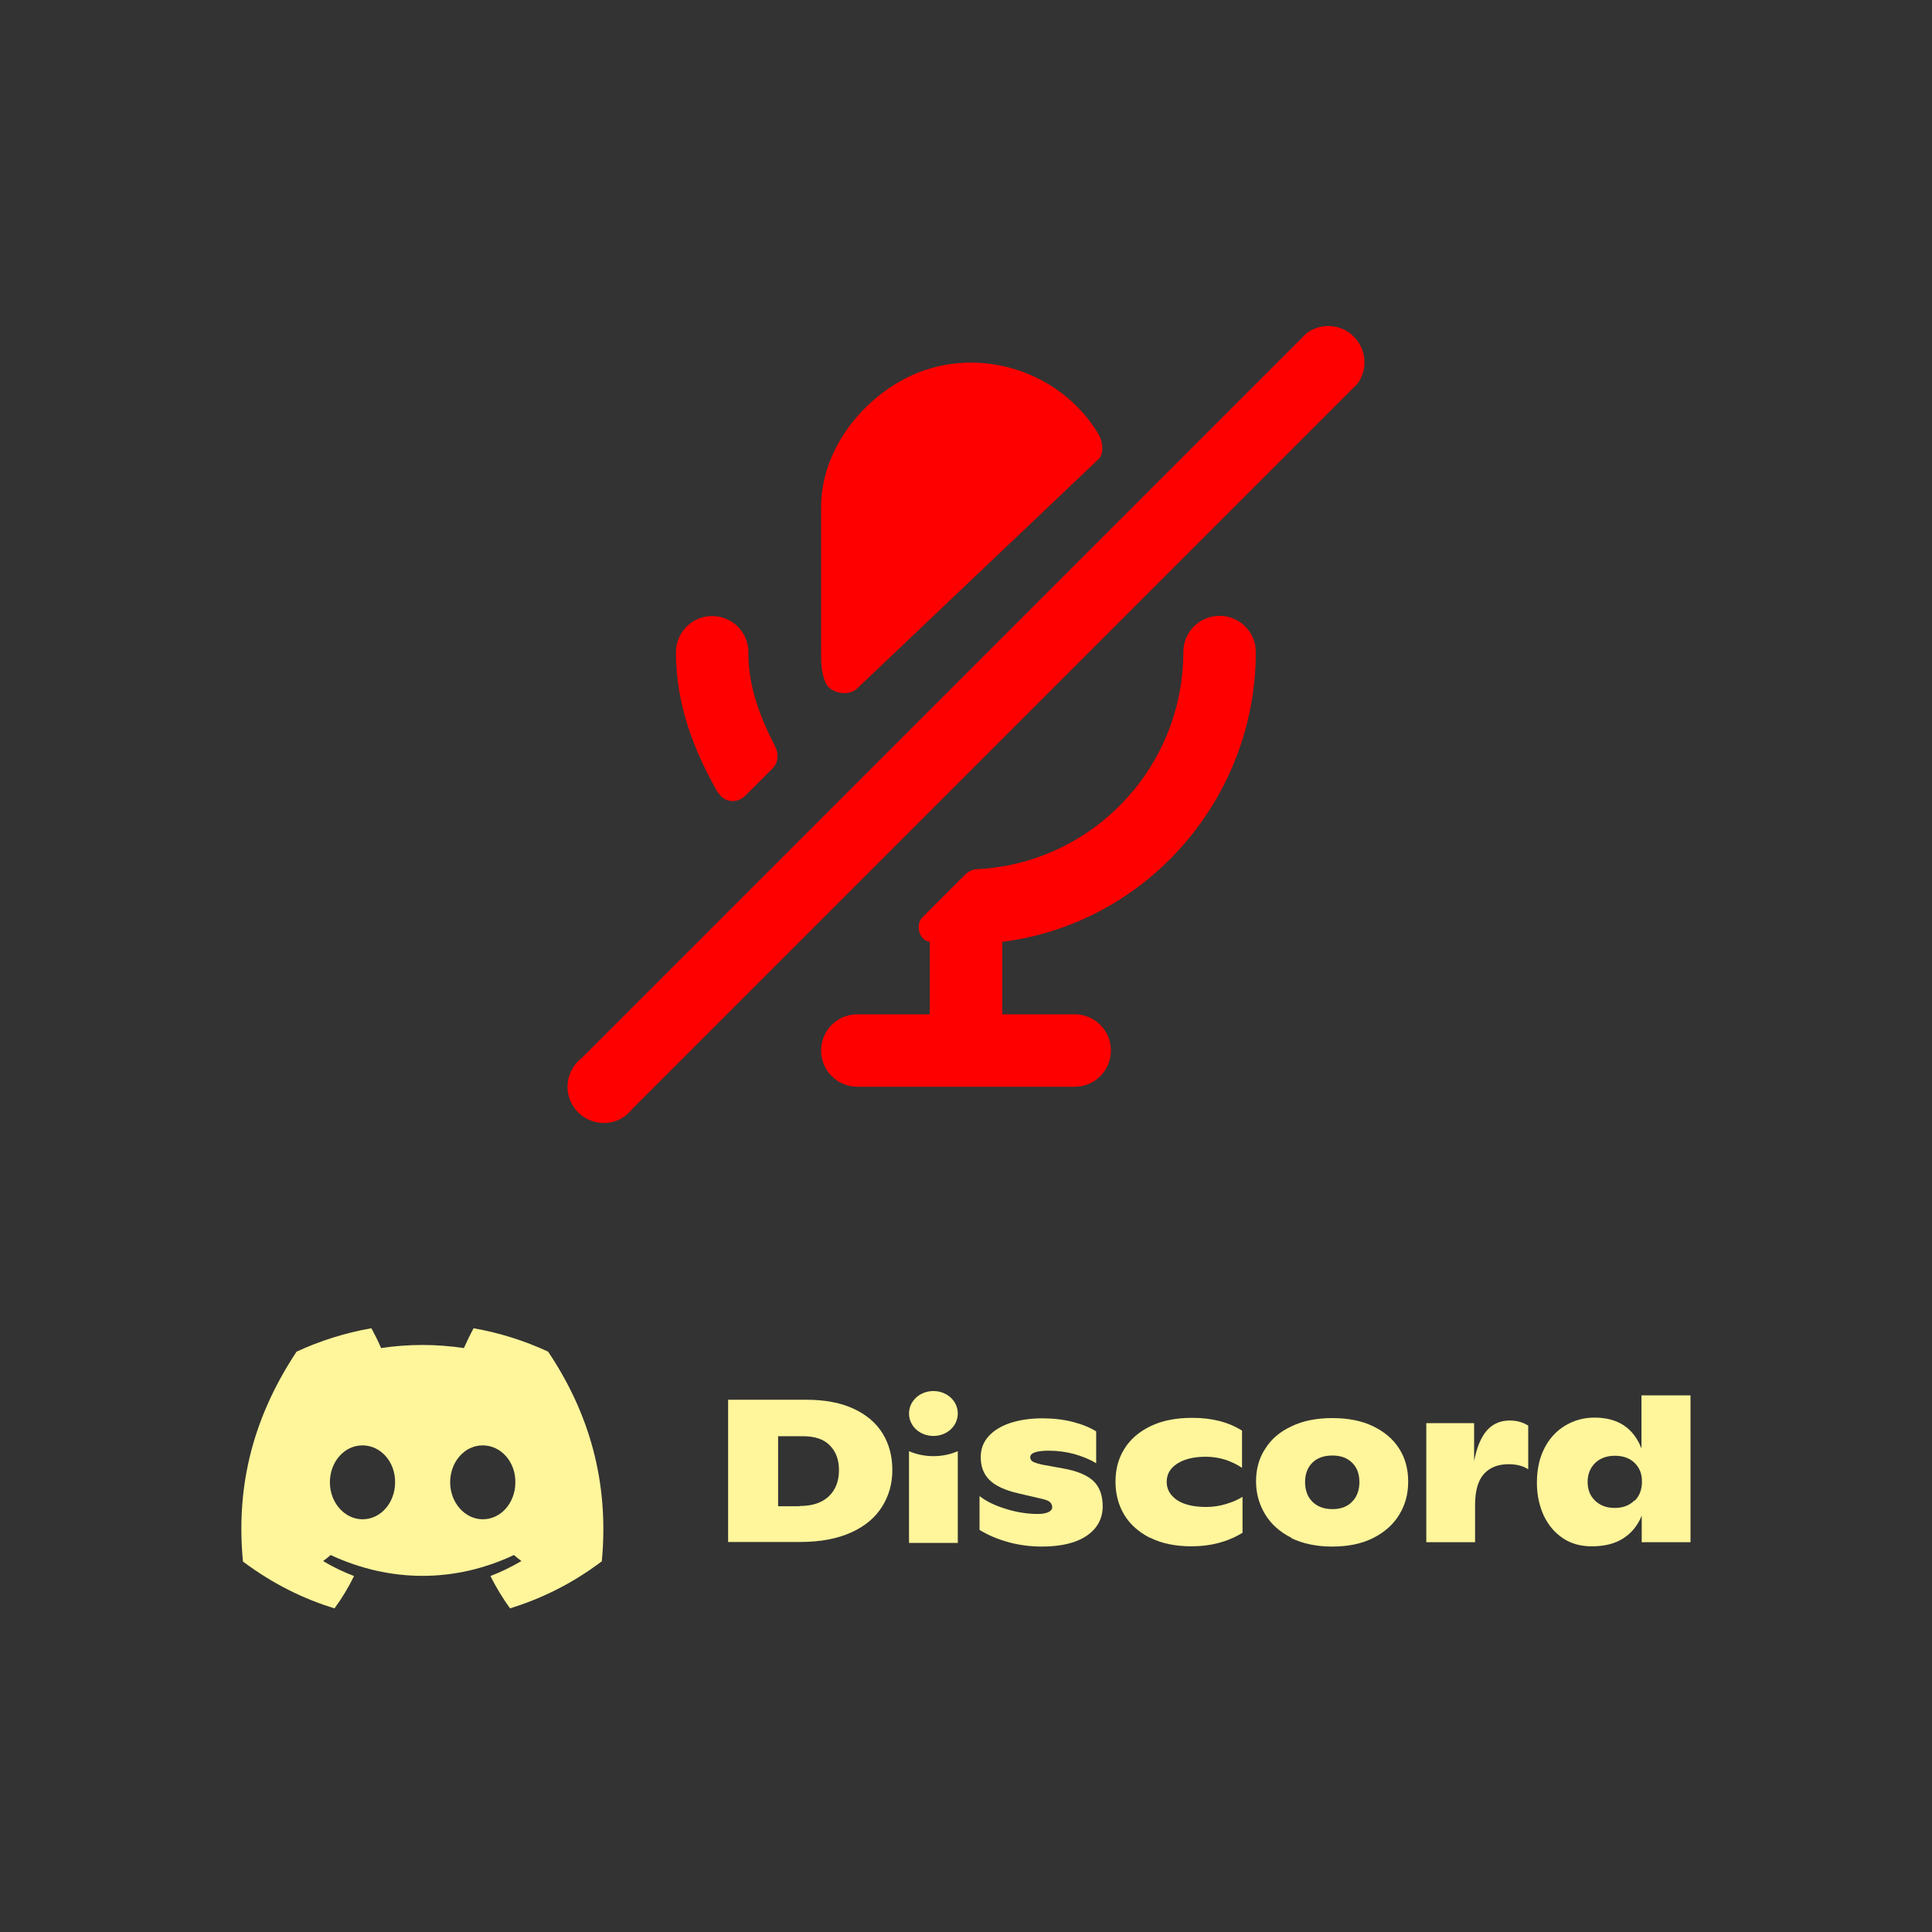 <?xml version="1.0" encoding="UTF-8"?><svg id="muted" xmlns="http://www.w3.org/2000/svg" viewBox="0 0 80 80"><rect x="0" y="0" width="80" height="80" fill="#333333" stroke="none"/><defs><style>.cls-1{fill:red;}.cls-1,.cls-2{stroke-width:0px;}.cls-2{fill:#fff59b;}</style></defs><path class="cls-1" d="M26.2,45.9l30-30c.5-.66.36-1.6-.3-2.1-.53-.4-1.27-.4-1.8,0l-30,30c-.66.5-.8,1.44-.3,2.1s1.44.8,2.1.3c.11-.09.21-.19.3-.3Z"/><path class="cls-1" d="M38.2,37.98c-.31.31-.15.96.3,1.02v3s-3,0-3,0c-.83,0-1.5.67-1.5,1.5s.67,1.5,1.5,1.5h9c.83,0,1.5-.67,1.5-1.5s-.67-1.5-1.5-1.5h-3v-3c6-.76,10.5-5.95,10.5-12,0-.83-.67-1.5-1.5-1.5s-1.5.67-1.5,1.5c0,2.17-.78,4.18-2.07,5.74l-.03.03c-1.6,1.92-3.92,3.09-6.42,3.22-.19,0-.37.09-.51.22l-1.77,1.77v-.02Z"/><path class="cls-1" d="M45.5,19c.22-.22.16-.73,0-1-1.69-2.85-5.47-3.85-8.32-2.16-1.82,1.08-3.18,3.04-3.18,5.16v6c0,.45,0,.83.19,1.28.16.39.93.6,1.31.22l10-9.5Z"/><path class="cls-1" d="M29.74,32.82c.24.42.79.46,1.12.13l1.12-1.12c.24-.24.28-.6.12-.91-.64-1.26-1.12-2.5-1.11-3.91,0-.83-.67-1.5-1.5-1.5s-1.5.67-1.5,1.5c0,2.17.74,4.06,1.74,5.82Z"/><path class="cls-2" d="M22.7,55.97c-.97-.45-2.01-.78-3.09-.97-.13.24-.29.57-.4.82-1.15-.17-2.3-.17-3.43,0-.11-.26-.27-.58-.4-.82-1.09.19-2.13.52-3.1.97-1.96,2.96-2.49,5.84-2.22,8.69,1.3.97,2.56,1.56,3.79,1.94.31-.42.58-.87.81-1.34-.45-.17-.88-.38-1.28-.62.11-.08.21-.16.31-.25,2.47,1.15,5.15,1.15,7.59,0,.1.09.21.17.31.25-.41.24-.84.45-1.28.62.23.47.51.92.81,1.34,1.24-.39,2.5-.97,3.8-1.95.31-3.3-.53-6.16-2.23-8.69ZM15.01,62.91c-.74,0-1.35-.69-1.35-1.53s.59-1.53,1.35-1.53,1.36.69,1.35,1.53c0,.84-.59,1.53-1.35,1.53ZM19.99,62.91c-.74,0-1.35-.69-1.35-1.53s.59-1.53,1.35-1.53,1.36.69,1.35,1.53c0,.84-.59,1.53-1.35,1.53Z"/><path class="cls-2" d="M30.15,57.96h3.22c.78,0,1.43.12,1.97.37.54.25.94.59,1.21,1.03.27.44.4.95.4,1.51s-.14,1.06-.42,1.51c-.28.45-.7.81-1.27,1.07-.57.26-1.28.4-2.12.4h-2.99v-5.9ZM33.11,62.36c.52,0,.92-.13,1.21-.4.28-.27.42-.63.42-1.09,0-.43-.13-.77-.38-1.02-.25-.26-.63-.38-1.13-.38h-1.01v2.9h.89Z"/><path class="cls-2" d="M41.77,63.86c-.45-.12-.85-.29-1.21-.51v-1.4c.27.21.63.39,1.09.53.45.14.89.21,1.32.21.2,0,.35-.03.45-.08.1-.05.15-.12.15-.19,0-.08-.03-.15-.08-.21-.06-.06-.16-.1-.32-.14l-.99-.23c-.57-.13-.97-.32-1.21-.56-.24-.24-.36-.55-.36-.94,0-.33.1-.61.31-.85.21-.24.51-.43.89-.56.39-.13.84-.2,1.35-.2.46,0,.89.05,1.27.15.39.1.7.23.96.39v1.32c-.26-.16-.56-.28-.9-.38-.34-.09-.69-.14-1.05-.14-.52,0-.78.09-.78.27,0,.08.04.15.12.19.08.04.23.09.44.13l.83.15c.54.1.94.26,1.21.5.26.24.4.59.4,1.06,0,.51-.22.92-.66,1.22s-1.06.45-1.86.45c-.47,0-.93-.06-1.38-.18Z"/><path class="cls-2" d="M47.62,63.68c-.47-.24-.83-.56-1.07-.96s-.36-.86-.36-1.37.12-.96.37-1.36.61-.71,1.09-.94c.48-.23,1.05-.34,1.72-.34.83,0,1.51.18,2.06.53v1.54c-.19-.13-.42-.24-.67-.33-.26-.08-.53-.13-.82-.13-.51,0-.91.1-1.2.29-.29.19-.43.44-.43.75s.14.55.42.75c.28.19.69.29,1.22.29.27,0,.55-.04.81-.12.27-.08.5-.18.69-.3v1.49c-.61.37-1.31.56-2.11.56-.67,0-1.25-.12-1.72-.36Z"/><path class="cls-2" d="M53.48,63.68c-.48-.24-.84-.56-1.09-.97-.25-.41-.38-.87-.38-1.37s.12-.96.38-1.35c.25-.4.61-.71,1.09-.93.47-.23,1.04-.34,1.69-.34s1.22.11,1.69.34.83.53,1.08.93c.25.39.37.85.37,1.36s-.12.96-.37,1.37c-.25.41-.61.73-1.09.97-.48.24-1.04.35-1.69.35s-1.21-.12-1.69-.35ZM55.99,62.18c.2-.2.3-.48.3-.81s-.1-.61-.3-.8c-.2-.2-.47-.3-.82-.3s-.63.1-.83.3c-.2.2-.3.47-.3.8s.1.61.3.81c.2.2.48.31.83.31.35,0,.62-.1.82-.31Z"/><path class="cls-2" d="M63.28,59.02v1.82c-.21-.14-.48-.21-.82-.21-.44,0-.78.14-1.02.41-.24.27-.36.7-.36,1.27v1.55h-2.02v-4.93h1.98v1.57c.11-.57.29-1,.53-1.27.24-.27.56-.41.94-.41.29,0,.54.07.75.2Z"/><path class="cls-2" d="M70,57.79v6.07h-2.02v-1.1c-.17.42-.43.73-.78.95-.35.22-.78.32-1.29.32-.46,0-.86-.11-1.2-.34-.34-.23-.6-.54-.79-.94-.18-.4-.28-.84-.28-1.35,0-.52.09-.98.29-1.39.2-.41.48-.73.85-.96.37-.23.78-.35,1.25-.35.96,0,1.61.43,1.94,1.28v-2.2h2.02ZM67.68,62.15c.21-.2.31-.47.31-.8s-.1-.57-.3-.77c-.2-.2-.48-.3-.82-.3s-.61.1-.82.3c-.2.2-.31.46-.31.78s.1.58.31.78.47.3.81.3c.34,0,.61-.1.82-.31Z"/><path class="cls-2" d="M38.65,59.46c.56,0,1.01-.41,1.01-.93s-.45-.93-1.01-.93-1.01.41-1.01.93.45.93,1.01.93Z"/><path class="cls-2" d="M37.64,60.09c.62.27,1.38.28,2.02,0v3.8h-2.02v-3.8Z"/></svg>
